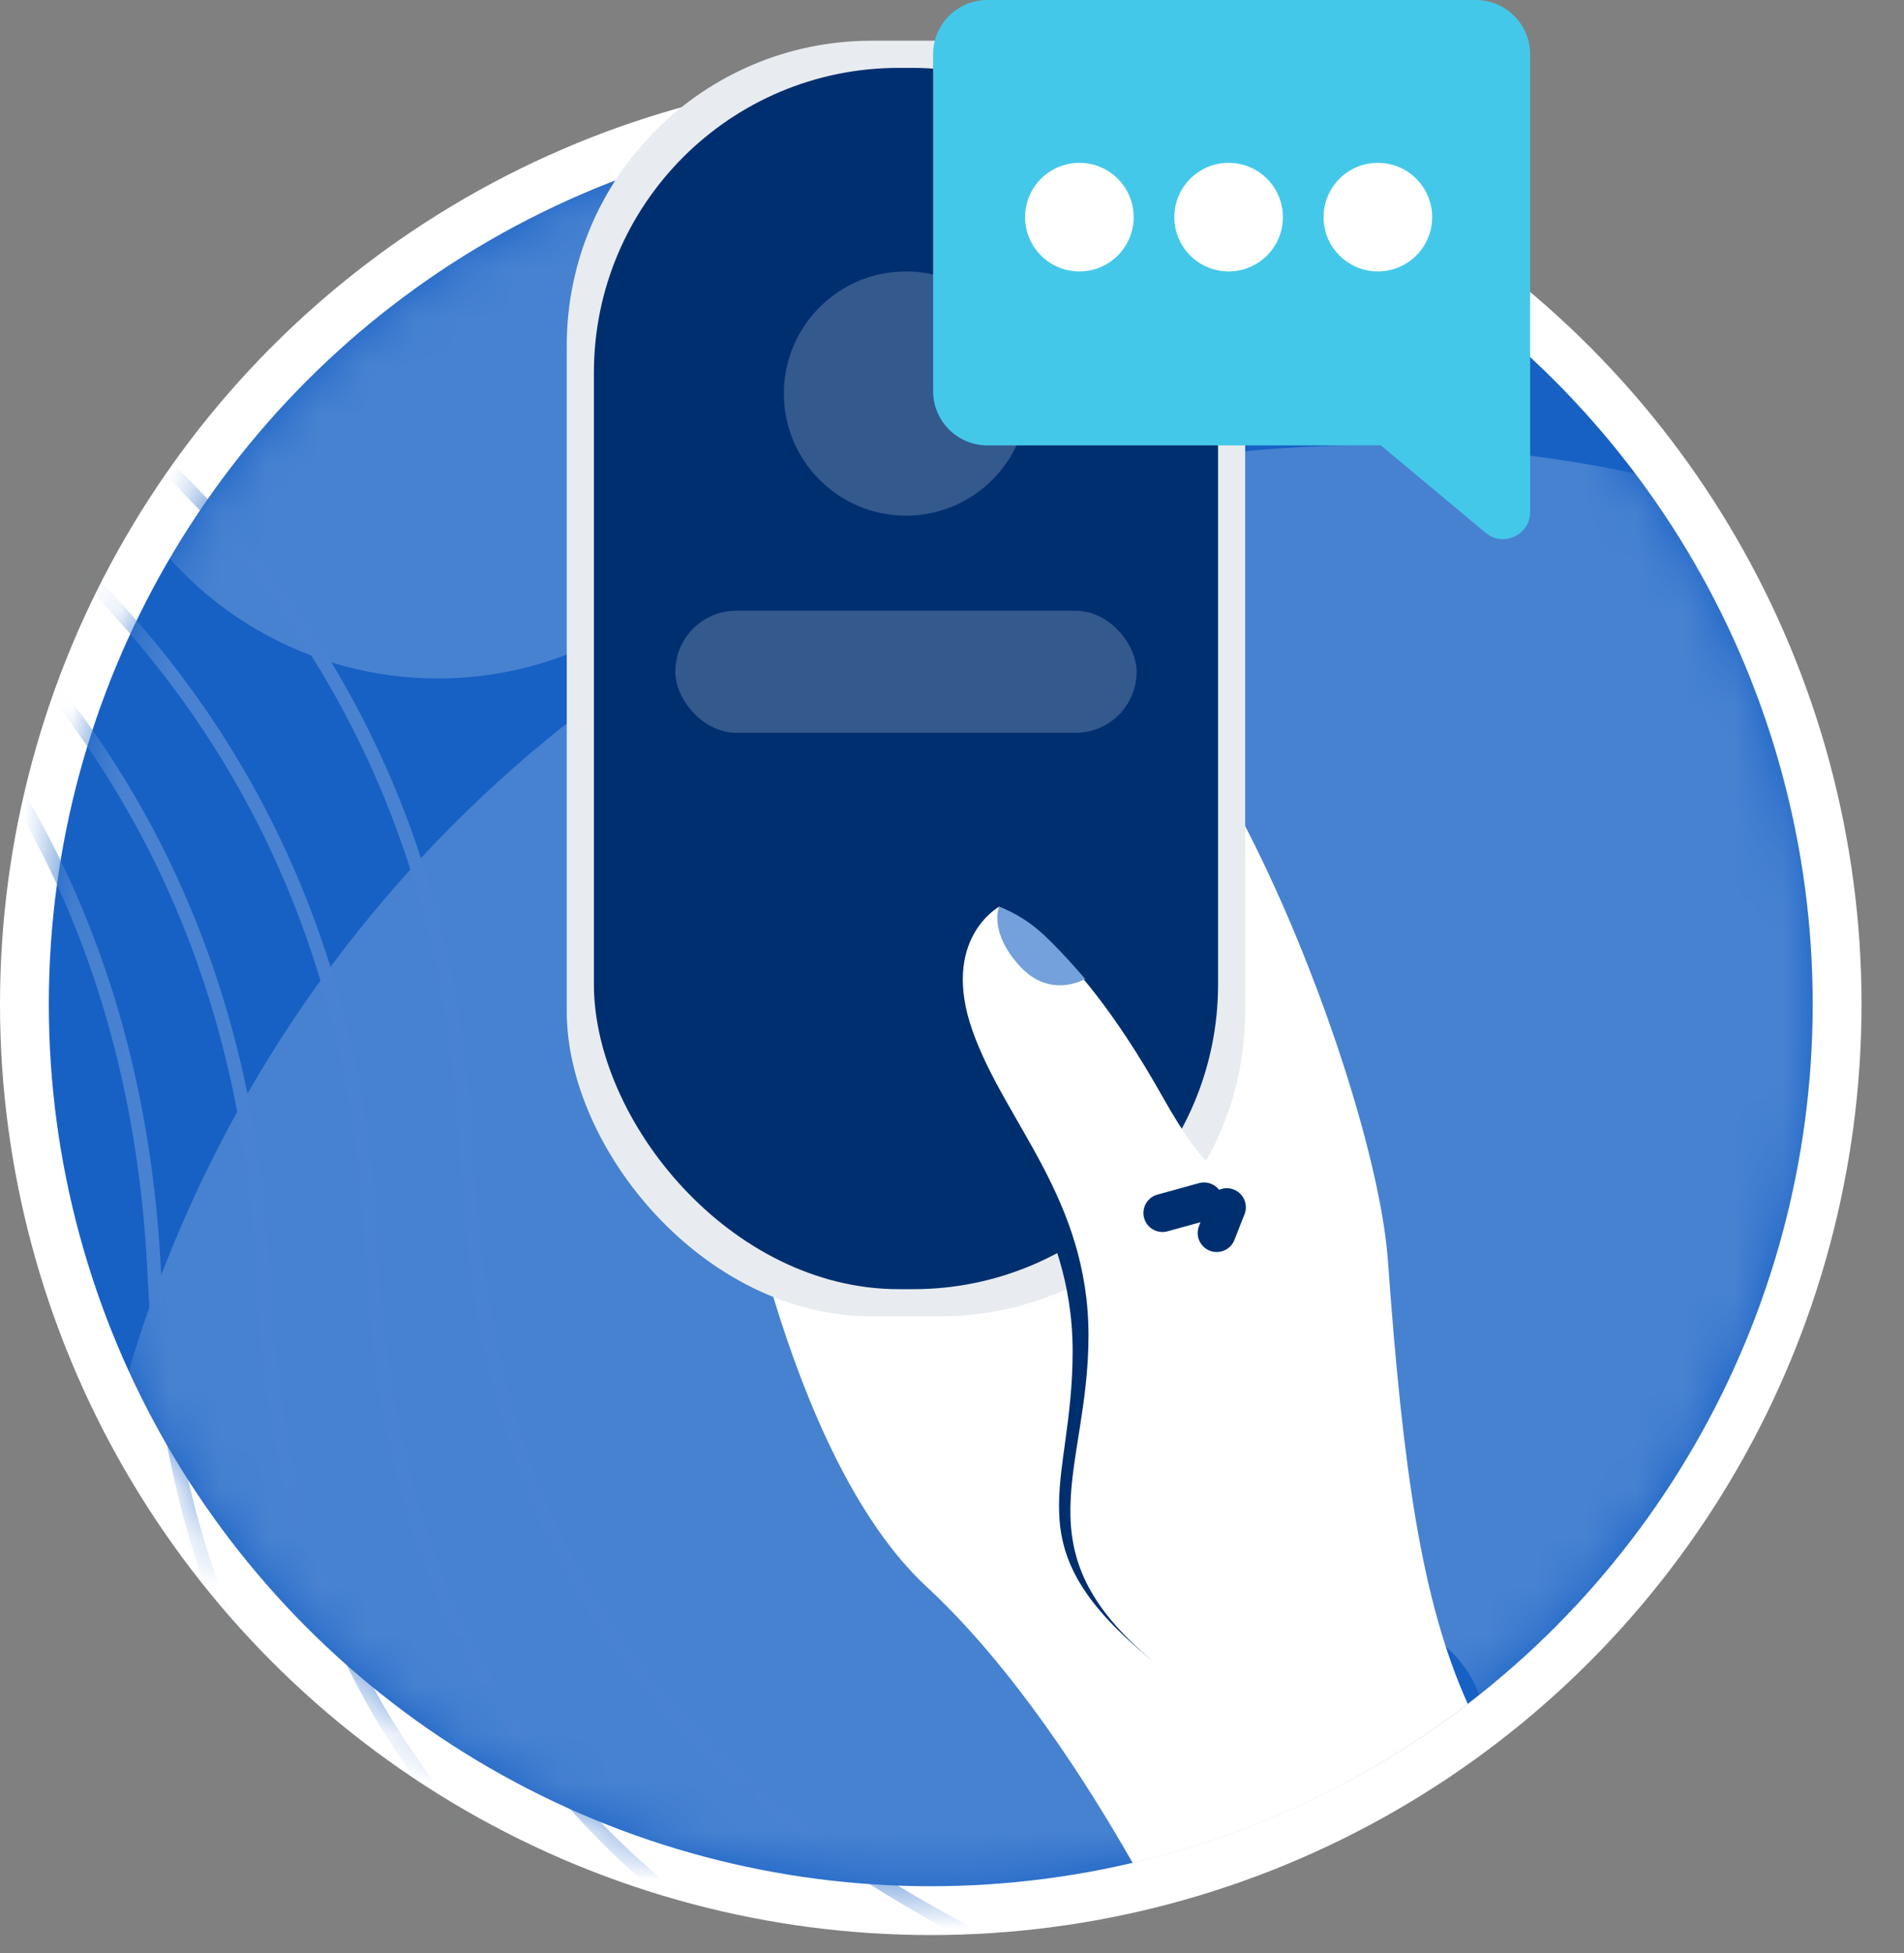 <svg width="39" height="40" viewBox="0 0 39 40" fill="none" xmlns="http://www.w3.org/2000/svg">
<rect x="0" y="0" width="39" height="40" fill="#808080" stroke="none"/>
<circle cx="19.065" cy="20.566" r="18.565" fill="#1761C5" stroke="white"/>
<mask id="mask0" mask-type="alpha" maskUnits="userSpaceOnUse" x="1" y="2" width="37" height="37">
<circle cx="19.065" cy="20.566" r="18.065" fill="black"/>
</mask>
<g mask="url(#mask0)">
<circle opacity="0.21" cx="28.006" cy="35.574" r="14.452" stroke="white" stroke-width="24"/>
<circle opacity="0.21" cx="8.968" cy="6.531" r="7.365" fill="white"/>
<path d="M-1.445 5.737C5.534 9.842 9.245 15.708 9.678 23.321L9.69 23.552C9.956 29.104 11.667 33.048 15.001 36.106C15.343 36.42 15.701 36.725 16.078 37.022L16.306 37.2C16.536 37.376 16.773 37.55 17.017 37.722L17.264 37.893L17.516 38.063C17.77 38.232 18.032 38.398 18.302 38.564L18.574 38.728C18.62 38.756 18.666 38.783 18.712 38.81L18.993 38.973C19.041 39 19.088 39.027 19.136 39.054L19.425 39.216C19.474 39.243 19.523 39.27 19.572 39.297L19.87 39.457L20.174 39.617C20.226 39.643 20.277 39.67 20.329 39.696L20.642 39.855L20.962 40.013C21.016 40.039 21.07 40.066 21.124 40.092L21.454 40.249L21.79 40.407L22.132 40.563C22.19 40.59 22.248 40.616 22.306 40.642L22.659 40.798L23.019 40.955L23.386 41.111C23.447 41.137 23.509 41.163 23.572 41.189L23.95 41.346L24.335 41.502L24.727 41.659L25.127 41.816L25.535 41.974C25.604 42 25.673 42.026 25.742 42.053L26.162 42.211L26.589 42.37L27.025 42.529L27.469 42.689C27.544 42.716 27.619 42.743 27.694 42.77L28.151 42.931L28.615 43.093L28.851 43.175L28.761 43.437L28.289 43.274L27.826 43.111L27.372 42.95L26.925 42.789L26.487 42.628L26.058 42.469L25.636 42.31L25.222 42.151L24.815 41.993L24.417 41.835C24.351 41.809 24.285 41.782 24.22 41.756L23.833 41.598L23.453 41.441L23.08 41.284C23.019 41.257 22.958 41.231 22.897 41.205L22.535 41.047C22.475 41.021 22.415 40.995 22.356 40.969L22.005 40.811L21.66 40.653C21.603 40.627 21.546 40.6 21.49 40.574L21.155 40.415C21.044 40.362 20.935 40.31 20.827 40.257L20.505 40.097C20.398 40.044 20.293 39.991 20.189 39.937L19.88 39.777C19.829 39.75 19.778 39.723 19.727 39.696L19.427 39.534L19.132 39.372C19.084 39.344 19.035 39.317 18.987 39.29L18.701 39.126C18.607 39.071 18.514 39.016 18.421 38.961L18.146 38.795C17.92 38.656 17.698 38.516 17.483 38.374L17.226 38.203C17.184 38.175 17.142 38.146 17.1 38.118L16.851 37.945L16.607 37.77C16.405 37.624 16.209 37.477 16.017 37.327L15.789 37.147C15.751 37.117 15.713 37.086 15.676 37.056L15.454 36.873C15.235 36.688 15.021 36.501 14.813 36.311C11.463 33.238 9.723 29.283 9.423 23.765L9.412 23.565C9.05 16.011 5.457 10.194 -1.378 6.1L-1.586 5.977L-1.445 5.737Z" fill="#4882D1"/>
<path d="M-3.39 7.682C3.589 11.787 7.3 17.653 7.733 25.266L7.745 25.497C8.011 31.049 9.722 34.993 13.056 38.051C13.398 38.365 13.756 38.67 14.133 38.967L14.361 39.145C14.591 39.321 14.828 39.495 15.072 39.667L15.319 39.838L15.571 40.008C15.825 40.177 16.087 40.343 16.356 40.509L16.629 40.673C16.675 40.701 16.721 40.728 16.767 40.755L17.048 40.918C17.095 40.945 17.143 40.972 17.191 40.999L17.48 41.161C17.529 41.188 17.578 41.215 17.627 41.242L17.925 41.402L18.229 41.562C18.28 41.588 18.332 41.615 18.384 41.641L18.697 41.8L19.017 41.958C19.071 41.984 19.125 42.011 19.179 42.037L19.509 42.194L19.844 42.352L20.187 42.508C20.245 42.535 20.303 42.561 20.361 42.587L20.714 42.743L21.074 42.9L21.441 43.056C21.502 43.082 21.564 43.108 21.627 43.134L22.005 43.291L22.39 43.447L22.782 43.604L23.182 43.761L23.59 43.919C23.659 43.945 23.728 43.971 23.797 43.998L24.217 44.156L24.644 44.315L25.08 44.474L25.524 44.634C25.599 44.661 25.674 44.688 25.749 44.715L26.205 44.876L26.67 45.038L26.906 45.12L26.816 45.382L26.344 45.219L25.881 45.056L25.427 44.895L24.98 44.734L24.542 44.573L24.113 44.414L23.691 44.255L23.277 44.096L22.87 43.938L22.472 43.78C22.406 43.754 22.34 43.727 22.275 43.701L21.888 43.543L21.508 43.386L21.135 43.229C21.074 43.202 21.012 43.176 20.952 43.15L20.59 42.992C20.53 42.966 20.47 42.94 20.411 42.914L20.059 42.756L19.715 42.598C19.658 42.572 19.601 42.545 19.545 42.519L19.21 42.36C19.099 42.307 18.99 42.255 18.882 42.202L18.56 42.042C18.453 41.989 18.348 41.936 18.244 41.882L17.935 41.722C17.884 41.695 17.833 41.668 17.782 41.641L17.482 41.479L17.187 41.317C17.139 41.289 17.09 41.262 17.042 41.235L16.756 41.071C16.662 41.016 16.569 40.961 16.476 40.906L16.201 40.74C15.975 40.601 15.753 40.461 15.538 40.319L15.281 40.148C15.239 40.12 15.197 40.091 15.155 40.063L14.906 39.89L14.662 39.715C14.46 39.569 14.264 39.422 14.072 39.272L13.843 39.092C13.806 39.062 13.768 39.031 13.731 39.001L13.509 38.818C13.289 38.633 13.076 38.446 12.868 38.256C9.518 35.183 7.778 31.228 7.477 25.71L7.467 25.51C7.105 17.956 3.512 12.139 -3.323 8.045L-3.531 7.922L-3.39 7.682Z" fill="#4882D1"/>
<path d="M-5.614 8.238C1.365 12.343 5.076 18.209 5.509 25.822L5.521 26.053C5.787 31.605 7.498 35.549 10.832 38.607C11.174 38.921 11.533 39.226 11.909 39.523L12.137 39.7C12.367 39.877 12.604 40.051 12.848 40.223L13.095 40.394L13.347 40.564C13.601 40.733 13.863 40.9 14.133 41.065L14.405 41.229C14.451 41.257 14.497 41.284 14.543 41.311L14.824 41.474C14.871 41.501 14.919 41.528 14.967 41.555L15.256 41.717C15.305 41.744 15.354 41.771 15.403 41.798L15.701 41.958L16.005 42.118C16.057 42.144 16.108 42.171 16.16 42.197L16.473 42.356L16.793 42.514C16.847 42.54 16.901 42.567 16.955 42.593L17.285 42.751L17.621 42.908L17.963 43.064C18.021 43.091 18.079 43.117 18.137 43.143L18.49 43.299L18.85 43.456L19.217 43.612C19.278 43.638 19.34 43.664 19.403 43.69L19.781 43.847L20.166 44.003L20.558 44.16L20.959 44.317L21.366 44.475C21.435 44.501 21.504 44.528 21.573 44.554L21.993 44.712L22.42 44.871L22.856 45.03L23.3 45.19C23.375 45.217 23.45 45.244 23.525 45.271L23.982 45.432L24.447 45.594L24.682 45.675L24.592 45.938L24.12 45.775L23.657 45.612L23.203 45.45L22.756 45.29L22.318 45.129L21.889 44.97L21.467 44.811L21.053 44.652L20.646 44.494L20.248 44.336C20.182 44.31 20.117 44.283 20.051 44.257L19.664 44.099L19.284 43.942L18.911 43.785C18.85 43.758 18.789 43.732 18.728 43.706L18.366 43.548C18.306 43.522 18.247 43.496 18.187 43.47L17.836 43.312L17.491 43.154C17.434 43.128 17.377 43.101 17.321 43.075L16.986 42.916C16.876 42.864 16.766 42.811 16.658 42.758L16.336 42.598C16.23 42.545 16.124 42.492 16.02 42.438L15.711 42.278C15.66 42.251 15.609 42.224 15.558 42.197L15.258 42.035L14.963 41.873C14.915 41.845 14.866 41.818 14.818 41.791L14.532 41.627C14.438 41.572 14.345 41.517 14.252 41.462L13.977 41.296C13.751 41.157 13.53 41.017 13.314 40.875L13.057 40.704C13.015 40.676 12.973 40.647 12.931 40.619L12.682 40.446L12.438 40.271C12.236 40.126 12.04 39.978 11.848 39.828L11.62 39.648C11.582 39.618 11.544 39.587 11.507 39.557L11.285 39.374C11.066 39.189 10.852 39.002 10.644 38.812C7.295 35.739 5.554 31.784 5.254 26.266L5.243 26.066C4.881 18.512 1.288 12.695 -5.547 8.601L-5.755 8.477L-5.614 8.238Z" fill="#4882D1"/>
<path d="M-7.837 8.238C-0.858 12.343 2.853 18.209 3.286 25.822L3.298 26.053C3.564 31.605 5.275 35.549 8.609 38.607C8.951 38.921 9.309 39.226 9.686 39.523L9.914 39.7C10.144 39.877 10.381 40.051 10.625 40.223L10.872 40.394L11.124 40.564C11.378 40.733 11.64 40.9 11.909 41.065L12.182 41.229C12.228 41.257 12.274 41.284 12.32 41.311L12.601 41.474C12.648 41.501 12.696 41.528 12.744 41.555L13.033 41.717C13.082 41.744 13.131 41.771 13.18 41.798L13.478 41.958L13.782 42.118C13.834 42.144 13.885 42.171 13.937 42.197L14.25 42.356L14.57 42.514C14.624 42.54 14.678 42.567 14.732 42.593L15.062 42.751L15.397 42.908L15.74 43.064C15.798 43.091 15.856 43.117 15.914 43.143L16.267 43.299L16.627 43.456L16.994 43.612C17.055 43.638 17.117 43.664 17.18 43.69L17.558 43.847L17.943 44.003L18.335 44.16L18.735 44.317L19.143 44.475C19.212 44.501 19.281 44.528 19.35 44.554L19.77 44.712L20.197 44.871L20.633 45.03L21.077 45.19C21.152 45.217 21.227 45.244 21.302 45.271L21.758 45.432L22.223 45.594L22.459 45.675L22.369 45.938L21.897 45.775L21.434 45.612L20.98 45.45L20.533 45.29L20.095 45.129L19.665 44.97L19.244 44.811L18.83 44.652L18.423 44.494L18.025 44.336C17.959 44.31 17.893 44.283 17.828 44.257L17.441 44.099L17.061 43.942L16.688 43.785C16.627 43.758 16.566 43.732 16.505 43.706L16.143 43.548C16.083 43.522 16.023 43.496 15.964 43.47L15.613 43.312L15.268 43.154C15.211 43.128 15.154 43.101 15.098 43.075L14.763 42.916C14.652 42.864 14.543 42.811 14.435 42.758L14.113 42.598C14.007 42.545 13.901 42.492 13.797 42.438L13.488 42.278C13.437 42.251 13.386 42.224 13.335 42.197L13.035 42.035L12.74 41.873C12.692 41.845 12.643 41.818 12.595 41.791L12.309 41.627C12.215 41.572 12.121 41.517 12.029 41.462L11.754 41.296C11.527 41.157 11.306 41.017 11.091 40.875L10.834 40.704C10.792 40.676 10.75 40.647 10.708 40.619L10.459 40.446L10.215 40.271C10.013 40.126 9.817 39.978 9.625 39.828L9.396 39.648C9.359 39.618 9.321 39.587 9.284 39.557L9.062 39.374C8.842 39.189 8.629 39.002 8.421 38.812C5.071 35.739 3.331 31.784 3.03 26.266L3.02 26.066C2.658 18.512 -0.935 12.695 -7.77 8.601L-7.978 8.477L-7.837 8.238Z" fill="#4882D1"/>
</g>
<path d="M18.982 32.499C16.033 29.768 14.967 22.86 14.967 22.86L21.869 12.119C21.869 12.119 24.233 14.583 25.247 16.434C26.857 19.37 28.272 23.612 28.429 25.82C28.735 30.088 29.12 32.804 30.065 34.898C28.066 36.434 25.736 37.562 23.202 38.156C22.265 36.509 20.745 34.133 18.982 32.499Z" fill="white"/>
<rect x="11.609" y="0.834" width="13.896" height="26.125" rx="6.244" fill="#E8ECF0"/>
<rect x="12.165" y="1.39" width="12.785" height="25.013" rx="6.244" fill="#002F70"/>
<rect opacity="0.2" x="13.832" y="12.507" width="9.45" height="2.501" rx="1.251" fill="white"/>
<circle opacity="0.2" cx="18.557" cy="8.06" r="2.501" fill="white"/>
<path d="M23.474 22.763C21.552 19.348 20.138 18.897 20.138 18.897C20.138 18.897 18.93 19.558 19.597 21.441C20.263 23.323 21.971 24.872 21.971 27.677C21.971 30.483 20.733 31.613 23.474 33.904C26.214 36.196 26.944 26.298 26.944 26.298C26.944 26.298 25.395 26.179 23.474 22.763Z" fill="#002F70"/>
<path d="M25.356 22.663C25.356 22.663 25.72 25.854 23.799 22.438C21.877 19.023 20.463 18.572 20.463 18.572C20.463 18.572 19.255 19.233 19.922 21.116C20.588 22.998 22.296 24.547 22.296 27.353C22.296 30.158 20.869 31.727 23.609 34.019C26.349 36.31 27.269 25.973 27.269 25.973L25.356 22.663Z" fill="white"/>
<path d="M20.463 18.571C20.463 18.571 20.249 19.082 20.882 19.78C21.516 20.478 22.227 20.049 22.227 20.049C22.227 20.049 21.655 19.371 21.254 19.035C20.854 18.699 20.463 18.571 20.463 18.571V18.571Z" fill="#74A0DC"/>
<path d="M24.663 24.607L23.811 24.842" stroke="#002F70" stroke-width="0.78" stroke-linecap="round"/>
<path d="M25.129 24.725L24.922 25.252" stroke="#002F70" stroke-width="0.78" stroke-linecap="round"/>
<path d="M19.113 1.112C19.113 0.498 19.611 0 20.225 0H30.23C30.844 0 31.342 0.498 31.342 1.112V10.485C31.342 10.957 30.792 11.214 30.43 10.912L28.285 9.122H20.225C19.611 9.122 19.113 8.624 19.113 8.01L19.113 1.112Z" fill="#44C8E9"/>
<circle cx="28.223" cy="4.447" r="1.112" fill="white"/>
<circle cx="25.166" cy="4.447" r="1.112" fill="white"/>
<circle cx="22.109" cy="4.447" r="1.112" fill="white"/>
</svg>
